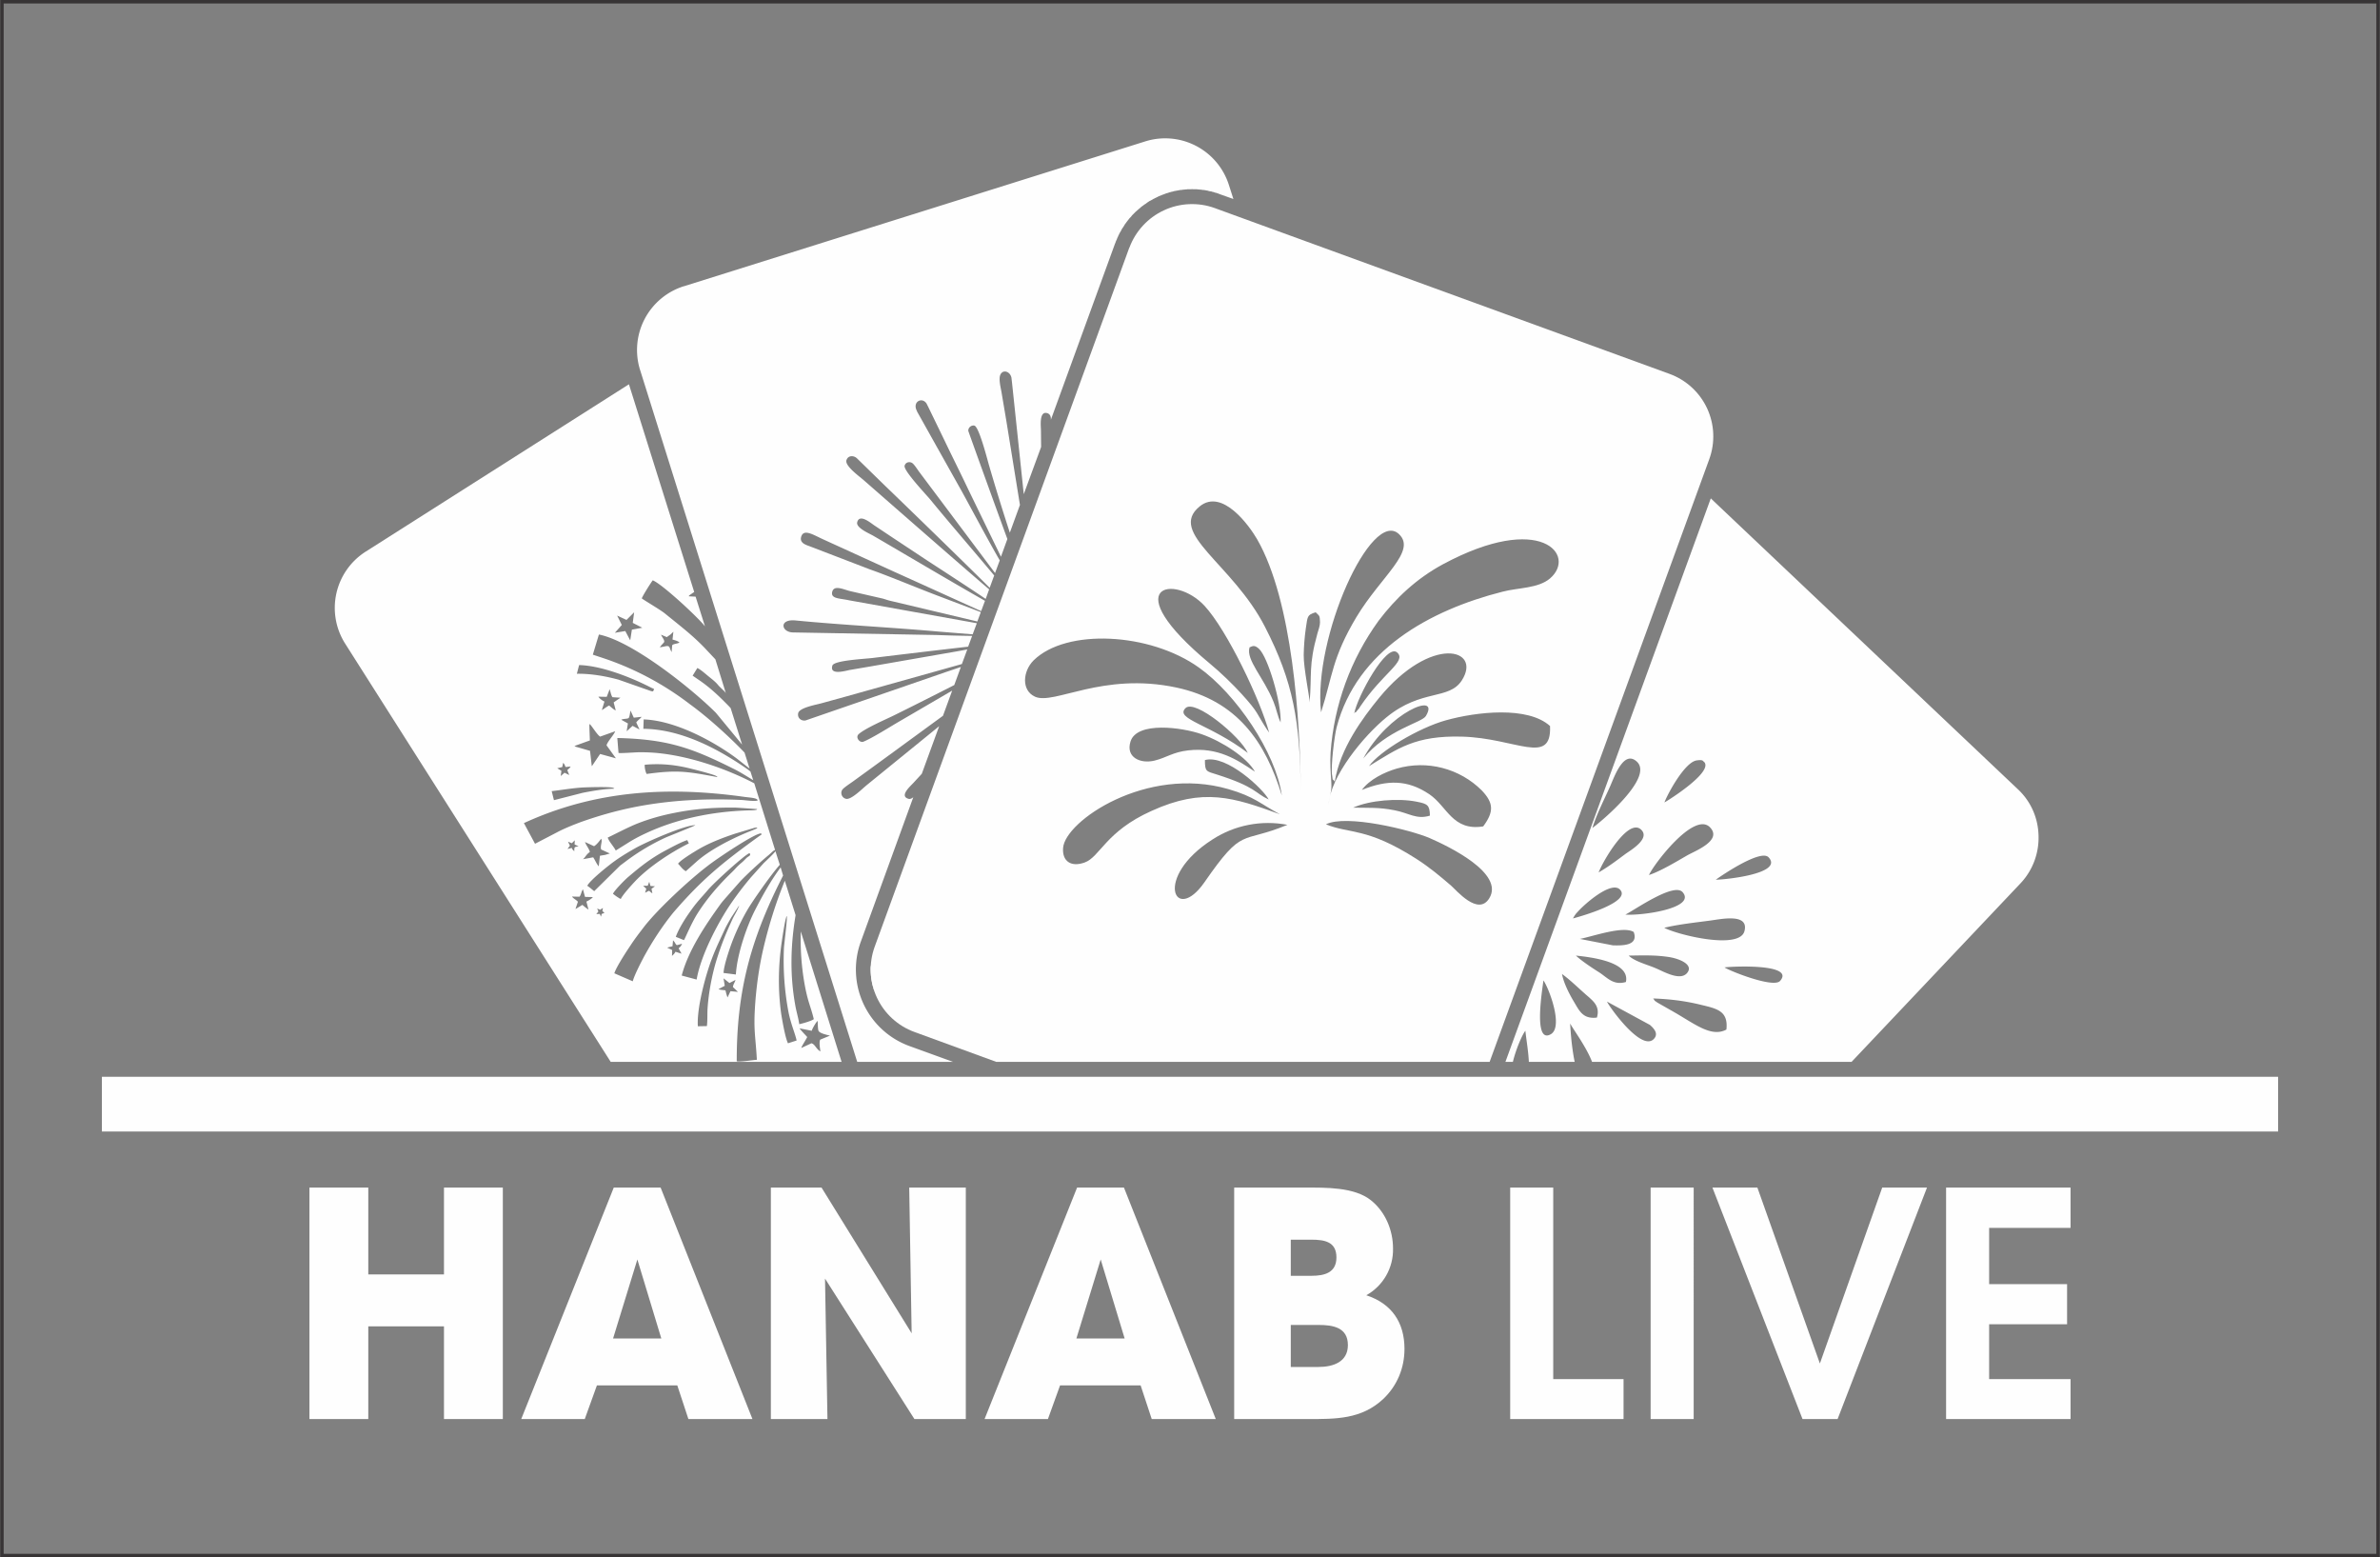 <?xml version="1.0" encoding="UTF-8" standalone="no"?>
<svg
   xmlns:dc="http://purl.org/dc/elements/1.1/"
   xmlns:cc="http://creativecommons.org/ns#"
   xmlns:rdf="http://www.w3.org/1999/02/22-rdf-syntax-ns#"
   xmlns:svg="http://www.w3.org/2000/svg"
   xmlns="http://www.w3.org/2000/svg"
   xmlns:sodipodi="http://sodipodi.sourceforge.net/DTD/sodipodi-0.dtd"
   xmlns:inkscape="http://www.inkscape.org/namespaces/inkscape"
   inkscape:version="1.0 (4035a4fb49, 2020-05-01)"
   sodipodi:docname="header.svg"
   id="svg3341"
   version="1.1"
   clip-rule="evenodd"
   fill-rule="evenodd"
   image-rendering="optimizeQuality"
   text-rendering="geometricPrecision"
   shape-rendering="geometricPrecision"
   viewBox="0 0 13708 8968"
   height="338.9"
   width="518.1">
  <rect x="0" y="0" width="13708" height="8968" fill="#808080" stroke="none"/>
  <sodipodi:namedview
     inkscape:current-layer="svg3341"
     inkscape:window-maximized="1"
     inkscape:window-y="-9"
     inkscape:window-x="-9"
     inkscape:cy="131.03621"
     inkscape:cx="357.61163"
     inkscape:zoom="1.1657982"
     inkscape:pagecheckerboard="true"
     showgrid="false"
     id="namedview3343"
     inkscape:window-height="1001"
     inkscape:window-width="1920"
     inkscape:pageshadow="2"
     inkscape:pageopacity="0"
     guidetolerance="10"
     gridtolerance="10"
     objecttolerance="10"
     borderopacity="1"
     bordercolor="#666666"
     pagecolor="#414141" />
  <defs
     id="defs3329">
    <style
       id="style3327">.fil1{fill:#fefefe}</style>
  </defs>
  <g
     id="Layer_x0020_1">
    <path
       id="path3331"
       d="M10 10h13688v8948H10z"
       stroke-width="20"
       stroke="#373435"
       fill="none" />
    <g
       id="_913823760">
      <path
         id="path3333"
         d="M3622 2213l-1517 964a384 384 0 00-118 529l1530 2409h1330l-235-751c-3 102 4 204 22 304 19 105 34 123 53 201-12 10-64 25-84 29-4-33-17-74-23-110-32-178-26-349 2-518l-62-198c-52 127-94 262-125 396-22 96-37 199-45 303-12 164 1 188 9 332-28 2-93 13-116 9-1-404 81-700 255-1046l12-24-14-47c-57 77-103 159-147 245-47 91-104 254-111 372l-71-9c2-47 40-156 57-198 24-60 54-121 85-173 26-43 122-183 182-252l-25-78c-14 19-56 57-69 70l-71 79c-44 52-87 108-129 171-71 109-162 285-185 419l-86-23c38-146 141-297 224-412 12-16 23-28 37-44l75-85c34-37 122-118 164-152 19-16 28-28 38-30l-120-384c-158-83-358-151-535-172-41-5-82-7-124-7-26 0-107 7-123 4l-7-86c288 7 426 56 663 174 40 19 82 46 120 69l-16-50-14-11c-169-118-384-233-603-235l2-54c180 6 400 124 536 225l74 58-29-92c-93-97-216-207-314-278a1713 1713 0 00-482-260l-78-26 35-116c200 40 551 327 674 451l151 183-66-210-13-14c-57-58-108-107-177-153l-29-20 27-44c16 7 42 29 56 41 18 15 37 29 53 45 8 8 14 17 23 25l25 24 7 9-60-194-62-66c-74-77-148-132-231-200-33-25-119-75-131-85 5-15 50-87 63-104 48 18 231 185 292 254l9 11-54-171-39-2c3-8 0-3 9-10l22-15-376-1196zm-166 3026l-17-7 7 17-12 15 20-1 7 16 4-16 17-6-3-3c-3 6 2 2-10-8l3-17c-9 4-6 5-16 10zm-163-383l-22-9 11 23-14 19 25-6 4 9 10 10c1-26-1-24 25-28l-23-11 1-24-17 17zm437 245h-26l18 17-7 23c10-4 12-7 23-11 10 7 9 9 19 14l-5-26 20-14-26-2-7-24-9 23zm-492-684l-3 1-26 6 24 15-4 30 22-19 27 13-11-28c9-9 14-11 19-21l-29 3c-4-9-6-17-14-24l-5 24zm586-718c-9 11-16 16-24 29l26-5c37-9 26 7 42 32l3-39c9-10 27-7 42-16-9-9-27-13-40-17l5-45c-22 21-10 11-38 31l-33-14c6 16 23 32 17 44zm49 1750l-31 8 29 14-1 34c10-10 13-11 20-24l35 11-17-31c10-8 16-16 20-26l-30 8c-9-7-8-11-15-20l-7-8-3 34zm301 228l-36 19c9 5 26 5 40 7l5 20 6 19 1 2 17-36 43 4-29-28c2-17 10-24 15-41l-35 18-34-27 7 43zm-596-1532l38 21-7 45 34-31 40 21-19-41c13-16 23-21 31-32l-45 5-19-41c-3 13-5 38-11 43-7 6-31 3-42 10zm-241 1019l-43-1c8 12 25 19 34 30l-14 42 40-24c9 8 26 22 35 27l-12-46c9-4 32-17 37-26l-45-1-12-44c-5 8-7 13-9 20-4 11-5 15-11 23zm157-1151l-48-1c7 11 23 23 35 28l-15 49c14-7 28-20 42-26 10 8 26 24 38 28l-12-46 39-27-46-3c-8-11-11-31-16-46l-17 44zm1230 1974l56-23c-19-5-59-13-66-28-4-9-4-43-5-57-9 7-31 45-34 57l-70-14c11 16 31 35 44 50-8 17-32 52-34 63l58-27c21 5 27 33 52 47-2-16-9-54-1-68zm-1020-643l-26 34c-18 24-33 45-50 71-19 28-81 123-90 156l106 46c9-35 49-112 66-144 49-89 104-173 167-251 162-188 279-285 497-442 16-11 9-1 11-14-24-11-260 147-310 187-108 82-295 256-371 357zm-283-471l-52-24c7 21 22 35 28 57-10 8-13 10-21 20-6 8-13 18-19 22l59-11c11 16 20 39 32 52l7-61 30-5 27-8-50-23c-7-21 9-46 0-62-9 12-26 35-41 43zm187-1303l-54-25 27 54-40 45 60-10 28 53 1-3 9-58 60-11-55-28 8-61-44 44zm-431 986l13 52 164-42c55-11 125-23 182-24-4-11 9 1-5-5-17-8-161-3-176-2-63 4-118 14-178 21zm536-152c-1 17 4 40 11 53 177-24 230-15 407 18-3-7 1-2-6-6-17-11-166-48-183-51-76-16-149-21-229-14zm-391-524c83-1 166 14 240 34l188 66c12 2 7 3 13-2 6-13 4-10-11-17l-26-13c-110-54-269-115-391-118l-13 50zm583 1094c14 14 27 34 45 43l65-58c77-67 192-125 287-165 19-8 42-16 60-25-4-3-3-4-16-2l-113 34c-81 27-161 58-232 103-25 15-84 52-96 70zm-375 173c11 9 33 25 45 30 10-23 63-81 79-98 78-84 208-170 313-222l-9-19c-38 12-93 43-126 60-87 47-143 92-215 153-18 15-78 76-87 96zm-133-883l-89 32 10 5 11 3 69 20 10 88 2-2 46-68 91 25-54-75c7-24 40-56 50-81l-87 31c-18-12-41-52-59-72-2 3-1-5-3 8l1 34 2 52zm495 1131l47 19c8-13 40-91 74-147 56-90 127-172 202-244 26-25 23-27 56-55 12-10 16-15 28-27 13-12 28-13 18-28-22 4-206 171-240 212-40 47-63 68-102 124-26 36-66 98-83 146zm127 515l52-1c4-25 2-75 4-103 6-90 26-195 52-279 30-95 53-150 93-237 10-21 33-57 37-76l-46 70c-14 25-29 50-41 77-25 54-49 103-71 162-34 89-87 281-80 387zm-637-809c14 9 27 21 40 31l149-147 36-27c68-51 146-98 227-135 20-9 167-67 171-71-58-2-287 98-349 134-55 31-103 61-147 96-30 23-114 92-127 119zm1156 907l50-16c-9-41-31-89-46-159a1600 1600 0 01-27-376c2-26 21-175 16-182-10 17-28 143-32 172-17 130-18 260 0 391 7 43 23 136 39 170zM3500 4823c5 21 35 52 46 75l80-50c28-17 56-32 86-46 181-86 387-128 590-135 14-1 49 1 59-6l-3-2-116-8c-124-2-240 6-362 31-71 14-138 33-203 58-58 22-167 80-177 83zm-483-83l64 119 125-65c41-22 91-42 136-59 98-35 195-63 301-85 207-42 419-53 631-43 19 1 78 10 90 2-3-15-51-16-77-20-443-62-861-37-1270 151zm2187 706c108 301 92 58-14-132-14-26-100-180 14 132zm-166 266l-4-10c-15-46-22-94-19-143 11 52 6 95 23 153z"
         class="fil1" />
      <path
         id="path3335"
         d="M7025 1118l-7-3-6-2-5-2-6-1-6-2-5-2-6-1-5-2-6-1-6-1-5-1-6-2-6-1-5-1-6-1-6-1h-5l-6-1-5-1h-6l-6-1h-5l-6-1h-23l-5-1-6 1h-22l-6 1h-5l-6 1h-5l-6 1-6 1h-5l-6 1-5 1-5 1-6 1-5 1-6 1-5 1-6 2-5 1-5 1-6 2-5 1-5 2-6 2-5 1-5 2-5 2-5 2-6 2-5 2-5 2-5 2-5 2-5 2-5 3-5 2-5 3-5 2-5 3-5 2-5 3-5 3-5 3-5 2-5 3-4 3-5 3-5 4-4 3-5 3-5 3-4 4-5 3-4 3-5 4-4 4-4 3-5 4-4 4-4 3-4 4-5 4-4 4-4 4-4 4-4 4-4 4-4 5-3 4-4 4-4 4-4 5-3 4-4 5-3 4-4 5-3 5-4 4-3 5-3 5-3 5-3 5-4 5-3 5-3 5-2 5-3 5-3 5-3 5-3 6-2 5-3 5-2 6-3 5-2 6-2 5-3 6-2 5-2 6-3 7-369 1013c1-15-2-32-19-38-50-17-38 76-38 100l1 94-100 272-67-636-4-35c-10-45-67-51-68 5-1 30 10 69 12 86l26 154 79 488-58 159a12620 12620 0 01-119-385c-10-34-58-224-85-231-18-4-37 12-35 31 0 1 127 355 225 622l-37 102-190-391c-43-91-88-180-131-270l-97-200-10-20c-24-39-78-15-60 33l6 14 108 193 147 262c71 129 144 268 220 400l-27 73-435-580c-9-12-27-40-38-50-14-14-42-11-48 12-8 27 123 165 148 195 118 144 247 292 368 437l-26 71c-151-151-561-548-603-588l-163-159c-19-16-50-16-59 12-11 32 74 93 98 114 78 68 555 486 724 630l-20 55c-105-71-292-192-335-220l-201-133-102-68c-21-13-88-73-102-21-9 32 69 65 90 77 58 33 474 279 646 376l-22 59-21-9-342-155-135-61-410-187c-58-26-115-65-129-15-10 35 28 46 47 53l349 134c122 43 287 113 413 160l226 86-20 54-497-118c-20-4-37-12-57-16l-175-40c-40-9-96-39-107 3-10 41 43 37 97 49l736 132-24 64-198-16c-268-24-557-38-823-64-96-9-82 67-15 69l833 15a8021 8021 0 00200 5l-23 62c-203 23-510 60-549 65-50 6-224 14-233 44-18 58 75 30 101 25l123-21 493-86 60-11-31 84-664 186-145 40c-32 9-127 25-134 57-6 28 18 46 42 42l809-279 86-29-38 104c-116 59-232 118-346 174-46 23-166 74-205 109-20 19 7 52 28 43 50-20 159-89 204-115l307-179-53 145-397 290-124 90c-14 10-52 35-59 46-12 17-4 46 21 52 29 8 93-57 120-79l417-339-100 274-47 51c-17 19-85 77-30 93 8 3 18-1 28-9l-302 831a469 469 0 00280 602l251 91h-552L3688 2136l-2-6a385 385 0 01250-481h1l2660-835a385 385 0 01481 251l26 81-79-28zM11623 4545L9854 2870 8671 6115h43c19-79 57-162 72-179 5 49 17 116 20 179h264c-19-90-25-198-26-221 14 29 93 134 126 221h1495l973-1028c72-76 107-176 104-274-2-99-42-196-119-268zm-2523 862l190 37c62 2 148 0 120-77-61-37-233 25-310 40zm833 164c29 20 282 121 320 78 88-99-264-85-320-78zm-568 84c25-115-193-142-288-152 32 30 86 66 130 94 49 30 84 80 158 58zm-167 205c21-71-28-100-73-141-43-38-85-79-128-110 9 51 42 115 67 157 32 53 52 104 134 94zm389-1239c14-7 283-174 229-233-8-3-2-15-43-9-68 9-166 189-186 242zm-527 668c46-12 336-94 272-165-49-54-200 78-241 123l-13 14c-13 18-6 8-18 28zm-170 357c-6 51-60 368 42 310 74-41-9-263-42-310zm993-580c50 0 392-34 304-129-45-48-267 102-304 129zm-627 702c17 35 196 285 268 217 27-26 13-54-21-83l-247-134zm125-265c33 33 107 52 154 72 46 19 140 75 181 30 43-48-39-84-105-94-81-12-147-9-230-8zm-19-236c96 7 409-37 330-129-50-58-276 102-330 129zm-154-243c57-33 103-68 154-106 29-21 145-88 91-140-74-71-220 180-245 246zm290 15c65-21 165-81 220-113 46-26 202-85 133-160-91-100-329 216-353 273zm446 890c12-110-58-121-153-144-87-21-176-32-269-35 19 24-1 5 25 24l79 45c131 73 228 158 318 110zm-772-1161c39-27 355-287 257-381-75-71-129 82-153 137-34 77-80 165-104 244zm414 575c81 42 434 128 462 19 27-103-130-70-195-61-81 11-187 22-267 42z"
         class="fil1" />
      <path
         sodipodi:nodetypes="cccscccsccccscccccccccccccccccccccccccccccccccccccccccsccccccccccccccccccccccccccsccccccccccccccccccccccccccccccccccccccccccccccccccccccccccccccccccccccccccccccccccccscccsccscsssccssssccsscccccccccccccccccccccccccccccccccccccc"
         id="path3337"
         d="m 9616,2153 -2612,-952 -8,-3 c -95.376,-34.271 -200.42,-29.553 -292.339,13.131 C 6611.74,1253.814 6540.358,1331.021 6505,1426 l -1,1 -1466,4024 c -35.08,95.6 -30.645,201.234 12.327,293.556 42.971,92.322 120.94,163.731 216.673,198.444 l 471,172 H 8580 L 9845,2645 c 35.08,-95.6 30.645,-201.234 -12.327,-293.556 C 9789.702,2259.121 9711.734,2187.713 9616,2153 Z M 7653,4632 c 9,-159 200,-394 335,-503 201,-163 358,-96 432,-211 117,-183 -176,-264 -476,100 -95,116 -226,293 -256,483 -20,-26 -8,3 -15,-34 -10,-47 14,-236 26,-280 116,-441 534,-673 957,-780 88,-23 204,-18 272,-76 155,-133 -51,-385 -616,-82 -154,83 -274,197 -371,325 -161.367,222.186 -257.32,485.105 -277,759 -4,59 0,113 4,171 4,63 -10,67 -15,128 z m -270,-51 c -35,-248 -265,-586 -478,-737 -283,-202 -764,-226 -952,-41 -62,62 -72,172 8,209 109,50 388,-143 813,-53 353,75 515,315 609,622 z m 109,-27 c -3,-405 -47,-1093 -251,-1448 -43,-75 -200,-296 -331,-190 -188,153 189,329 376,694 164,319 202,545 206,944 z m -120,135 c -112,-59 -145,-101 -298,-145 -472,-136 -940,185 -951,339 -6,77 46,112 124,84 89,-32 120,-178 385,-297 299,-136 473,-78 740,19 z m -62,-470 c -51,-189 -242,-589 -372,-730 -172,-186 -518,-123 30,332 62,51 135,122 184,176 101,111 81,106 146,205 l 6,8 z m 327,528 c 136,56 234,16 518,197 80,51 141,103 204,157 28,24 155,177 219,72 89,-144 -234,-299 -344,-347 -110,-47 -480,-138 -597,-79 z m -28,-645 c 67,-211 63,-313 204,-549 141,-234 348,-379 245,-477 -159,-151 -497,598 -449,1026 z m 235,447 c 146,-59 263,-60 389,25 103,70 133,213 310,185 63,-85 60,-135 -8,-207 -128.355,-127.827 -315.904,-176.054 -490,-126 -72,21 -157,63 -201,123 z m 41,-137 c 167,-102 266,-177 535,-170 311,8 518,171 508,-61 -128,-116 -424,-82 -600,-33 -157,44 -382,178 -443,264 z m -470,338 c -149.124,-28.707 -303.571,1.394 -431,84 -344,219 -217,491 -47,247 226,-326 206,-218 478,-331 z m -187,-306 c -44,-80 -187,-174 -307,-216 -110,-39 -374,-76 -410,43 -28,91 58,129 139,109 69,-17 105,-49 195,-59 171,-19 281,54 383,123 z m 1008,253 c -1,-61 -14,-68 -75,-80 -106,-22 -272,-9 -367,34 93,2 145,-3 238,15 84,16 126,55 204,31 z M 6828,4078 c -63,63 141,92 359,258 -42,-94 -305,-313 -359,-258 z m 715,-33 c 14,-164 -7,-211 45,-397 6,-20 15,-45 15,-65 -1,-44 -6,-36 -25,-57 -52,15 -46,26 -57,94 -7,49 -11,101 -12,152 -1,76 36,251 34,273 z m 309,323 c 136,-167 339,-206 361,-245 85,-144 -218,-20 -361,245 z m -545,236 c -27,-56 -242,-261 -367,-227 0,67 7,64 68,83 227,72 219,107 299,144 z m -110,-876 c -22,72 81,172 138,313 17,41 24,86 41,119 5,-112 -73,-377 -125,-424 -27,-25 -38,-14 -54,-8 z m 603,380 c 3,-2 7,-10 8,-7 2,2 7,-6 8,-8 19,-22 5,-4 19,-25 131,-194 268,-259 213,-310 -61,-58 -230,254 -248,350 z M 2895.545,8172 V 6839 h -339 v 500 h -436 v -500 h -339 v 1333 h 339 v -534 h 436 v 534 z m 1438,0 -529,-1333 h -270 l -533,1333 h 366 l 70,-194 h 463 l 64,194 z m -525,-464 h -278 l 140,-455 z m 1754,464 V 6839 h -326 l 14,839 -519,-839 h -292 v 1333 h 326 l -14,-809 515,809 z m 1440,0 -529,-1333 h -270 l -533,1333 h 365 l 70,-194 h 464 l 64,194 z m -525,-464 h -278 l 140,-455 z m 1612,60 c 0,-153 -74,-261 -220,-309 97.591,-54.317 156.929,-158.35 154,-270 0,-104 -44,-210 -126,-276 -96,-78 -264,-74 -380,-74 h -409 v 1333 h 421 c 164,0 312,2 438,-116 80,-76 122,-178 122,-288 z m -392,-527 c 0,88 -68,106 -144,106 h -119 v -208 h 119 c 76,0 144,12 144,102 z m 66,505 c 0,98 -86,126 -170,126 h -159 v -242 h 159 c 84,0 170,14 170,116 z m 1587.91,426 v -230 h -405 V 6839 h -248 v 1333 z m 404,0 V 6839 h -248 v 1333 z m 1344,-1333 h -258 l -359,1013 -360,-1013 h -259 l 519,1333 h 202 z m 827,1333 v -230 h -469 v -316 h 449 v -231 h -449 v -324 h 469 v -232 h -717 V 8172 Z M 586,6201 h 12536 v 315 H 586 Z"
         class="fil1" />
    </g>
  </g>
</svg>
